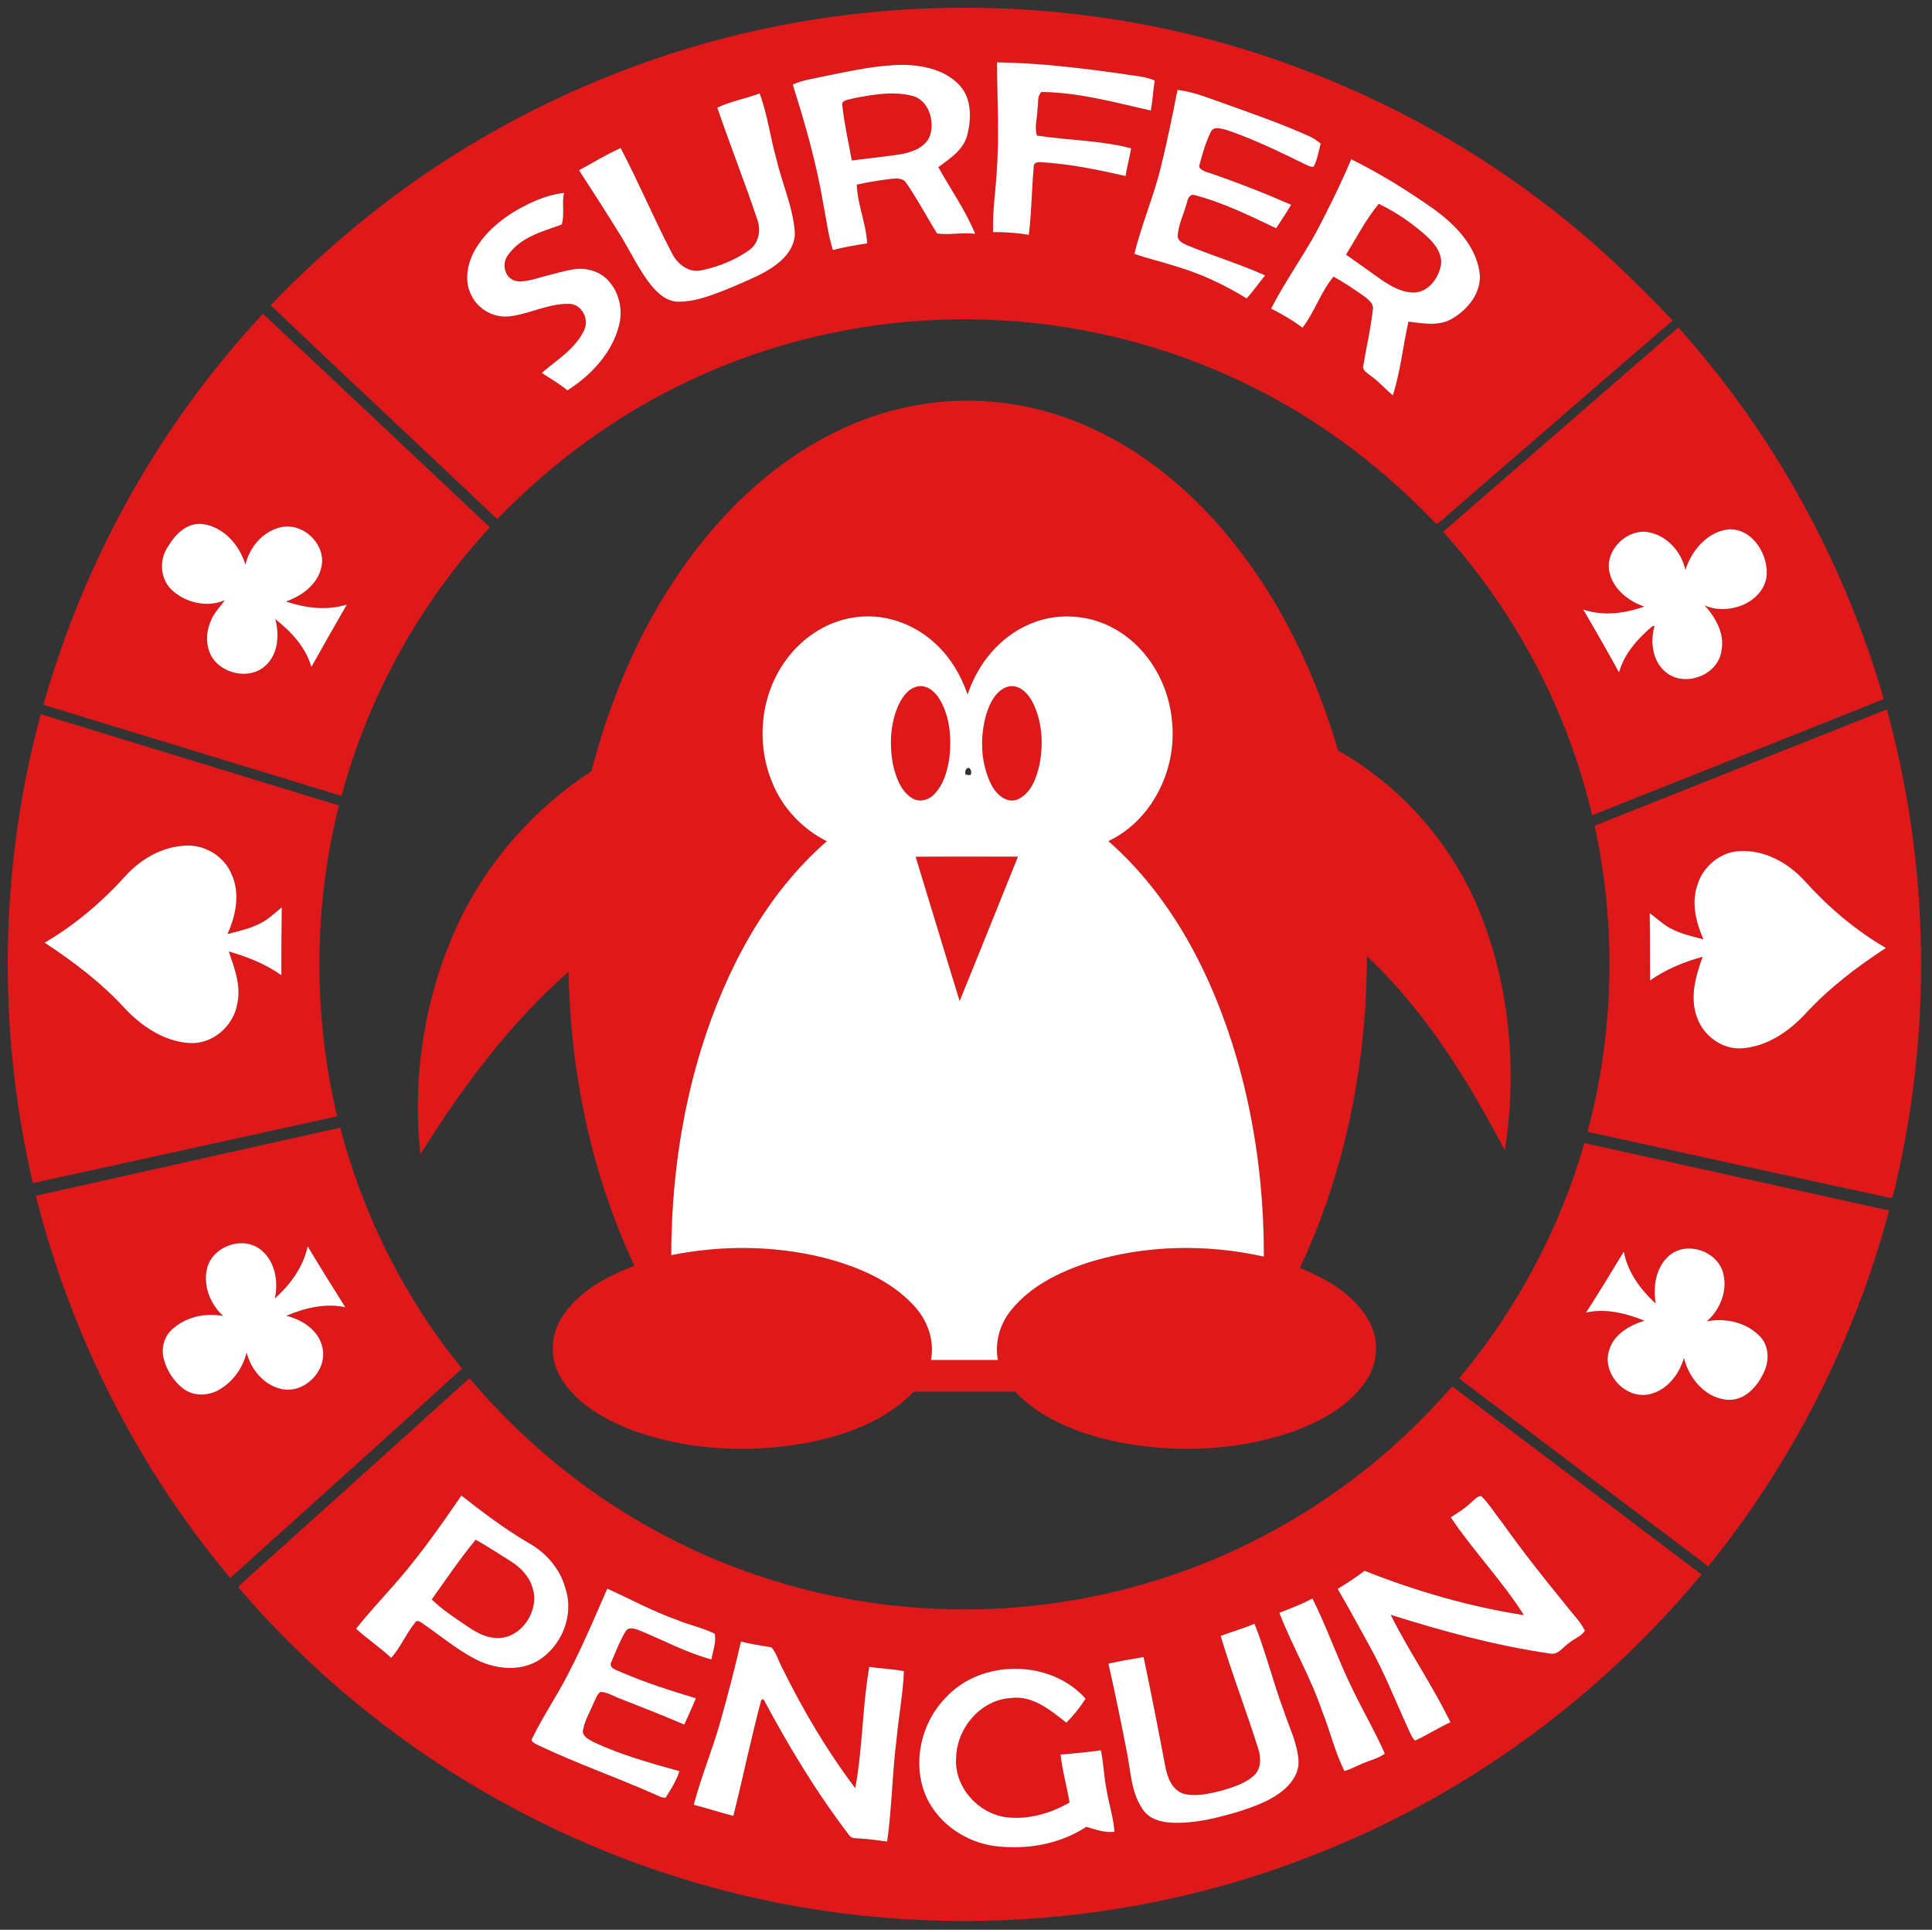 <?xml version="1.0" encoding="UTF-8" ?>
<!DOCTYPE svg PUBLIC "-//W3C//DTD SVG 1.1//EN" "http://www.w3.org/Graphics/SVG/1.1/DTD/svg11.dtd">
<svg width="763pt" height="762pt" viewBox="0 0 763 762" version="1.1" xmlns="http://www.w3.org/2000/svg">
<rect x="0" y="0" width="763" height="762" fill="#333333" stroke="none"/>
<g id="#242424ff">
<path fill="#df1919" opacity="1.00" d=" M 302.24 11.25 C 371.91 -3.49 445.79 1.64 512.51 26.67 C 546.25 39.22 578.23 56.52 607.04 78.13 C 626.43 92.47 644.04 109.04 660.58 126.55 C 631.53 151.51 602.65 176.66 573.67 201.69 C 571.52 203.42 569.67 205.61 567.21 206.89 C 546.93 185.57 523.28 167.37 497.02 154.01 C 465.42 137.79 430.38 128.36 394.91 126.47 C 352.91 124.14 310.35 132.29 272.31 150.29 C 243.88 163.60 218.16 182.42 196.37 204.98 C 166.62 176.75 136.58 148.83 106.91 120.52 C 131.27 95.19 158.86 72.92 189.22 55.17 C 224.22 34.63 262.53 19.68 302.24 11.25 M 393.77 24.62 C 393.76 39.11 394.72 53.64 393.60 68.11 C 393.16 75.96 391.91 83.78 392.20 91.66 C 396.93 91.63 401.64 91.94 406.31 92.71 C 407.45 83.80 407.42 74.79 408.26 65.85 C 408.08 64.36 409.66 63.97 410.84 64.03 C 422.24 64.66 433.44 67.00 444.55 69.50 C 445.03 65.81 446.14 62.24 446.73 58.58 C 434.57 55.38 421.86 55.45 409.51 53.53 C 408.43 50.10 409.75 46.45 409.75 42.93 C 410.15 40.74 409.54 38.02 411.26 36.33 C 425.96 36.45 440.24 40.44 454.48 43.65 C 455.24 39.73 455.41 35.73 456.02 31.79 C 451.94 30.01 447.40 29.93 443.08 29.13 C 426.73 26.86 410.28 24.83 393.77 24.62 M 326.81 29.84 C 322.22 30.96 317.40 31.39 313.07 33.40 C 318.04 49.03 322.55 64.86 325.23 81.07 C 326.40 86.96 327.12 92.98 328.92 98.72 C 333.38 97.58 337.91 96.79 342.46 96.10 C 342.07 88.25 338.65 80.81 338.36 72.92 C 342.86 71.89 347.44 71.18 352.04 70.62 C 354.01 70.41 356.58 70.25 357.83 72.15 C 362.32 78.58 365.93 85.58 370.11 92.21 C 375.06 92.88 380.14 91.69 385.14 92.33 C 381.29 83.03 375.44 74.76 370.56 66.00 C 375.23 62.62 380.63 59.08 382.08 53.10 C 383.64 46.71 383.75 39.05 379.12 33.85 C 373.60 27.71 364.93 25.78 356.99 25.61 C 346.79 25.61 336.77 27.88 326.81 29.84 M 465.03 35.48 C 463.04 45.70 460.92 55.89 458.46 66.00 C 455.63 77.61 450.80 88.62 448.02 100.23 C 453.24 102.13 458.69 103.30 463.98 105.03 C 473.96 107.95 483.49 112.36 492.34 117.84 C 494.95 114.96 497.16 111.75 499.62 108.74 C 489.64 104.29 479.17 101.06 469.06 96.95 C 467.40 96.15 465.07 95.29 465.11 93.07 C 465.43 88.46 467.62 84.26 468.80 79.84 C 469.07 78.32 470.11 76.26 472.03 77.12 C 483.21 80.04 493.63 85.22 503.98 90.14 C 506.02 87.08 508.03 84.00 509.90 80.84 C 498.82 76.03 487.57 71.59 476.11 67.79 C 475.05 67.32 473.05 66.48 473.76 64.98 C 474.90 60.63 476.17 56.25 478.13 52.19 C 479.26 49.58 482.44 50.85 484.50 51.34 C 495.12 54.98 505.25 59.86 515.31 64.81 C 516.43 65.24 517.54 66.11 518.82 65.79 C 520.31 62.96 520.74 59.74 521.58 56.69 C 520.19 55.56 518.72 54.53 517.09 53.81 C 506.59 49.07 495.72 45.27 484.90 41.38 C 478.37 39.15 471.91 36.34 465.03 35.48 M 283.29 42.52 C 288.34 57.38 294.15 71.98 299.14 86.86 C 300.61 91.07 299.61 96.24 295.77 98.84 C 290.24 102.71 283.80 105.34 277.20 106.68 C 272.04 108.00 267.41 104.16 265.26 99.79 C 258.18 86.19 252.24 72.02 245.10 58.45 C 239.45 61.02 234.13 64.26 228.68 67.22 C 234.24 75.75 239.73 84.34 245.09 93.00 C 249.13 99.59 252.37 106.71 257.25 112.75 C 259.95 116.01 263.55 119.20 268.04 119.14 C 275.45 119.11 282.39 116.08 289.15 113.37 C 295.71 110.44 302.69 107.97 308.17 103.17 C 311.65 100.17 314.35 95.75 313.85 91.00 C 312.96 81.29 308.84 72.30 306.65 62.88 C 304.20 54.28 303.11 45.26 300.01 36.87 C 294.51 39.00 288.58 39.92 283.29 42.52 M 533.64 62.89 C 529.46 72.70 524.76 82.28 519.79 91.71 C 514.13 101.92 507.34 111.48 501.99 121.86 C 506.32 124.03 510.50 126.47 514.39 129.39 C 519.23 123.14 521.57 115.32 526.64 109.23 C 531.11 111.71 535.39 114.55 539.51 117.57 C 540.77 118.67 542.44 120.03 542.22 121.90 C 541.39 129.38 539.71 136.73 538.45 144.15 C 537.77 146.33 540.14 147.32 541.47 148.51 C 544.62 150.72 547.13 153.66 550.08 156.11 C 553.09 146.63 554.08 136.69 556.23 127.01 C 561.79 127.64 567.84 128.92 573.03 126.08 C 579.69 122.39 585.58 115.21 584.26 107.14 C 582.57 96.68 574.57 88.64 566.36 82.63 C 555.94 75.30 545.07 68.52 533.64 62.89 M 208.62 80.57 C 200.45 84.52 192.75 90.17 187.97 98.02 C 184.64 103.52 183.06 110.78 186.21 116.72 C 188.88 122.18 195.01 125.57 201.07 124.94 C 209.17 124.03 216.72 119.70 224.98 119.98 C 230.02 120.24 232.86 126.38 230.56 130.66 C 227.04 137.88 219.85 142.16 213.96 147.25 C 217.39 149.49 220.94 151.55 224.11 154.14 C 233.31 148.25 241.46 139.68 244.37 128.91 C 246.06 122.91 244.79 116.13 240.72 111.36 C 237.24 107.04 231.21 105.39 225.88 106.46 C 220.48 107.48 215.22 109.12 209.91 110.49 C 207.33 111.04 204.37 111.69 201.96 110.23 C 198.89 108.14 198.39 103.52 200.68 100.66 C 205.56 93.65 214.22 91.40 221.83 88.67 C 223.04 84.88 221.86 80.28 222.71 76.20 C 217.76 76.69 213.07 78.44 208.62 80.57 Z" />
<path fill="#df1919" opacity="1.00" d=" M 336.89 38.84 C 344.50 37.40 352.50 35.92 360.16 37.80 C 366.78 39.46 369.17 47.65 367.28 53.55 C 365.56 58.10 360.51 59.99 356.11 60.84 C 349.57 61.86 342.97 62.50 336.40 63.37 C 335.11 56.22 333.47 49.12 332.69 41.89 C 331.98 39.34 335.35 39.46 336.89 38.84 Z" />
<path fill="#df1919" opacity="1.00" d=" M 531.59 100.56 C 535.76 93.79 539.43 86.63 544.51 80.49 C 551.46 83.80 557.86 88.25 563.58 93.40 C 566.76 96.35 569.88 100.41 569.01 105.03 C 567.96 109.91 564.29 115.00 558.98 115.49 C 554.02 115.76 549.51 113.13 545.54 110.46 C 540.92 107.11 536.23 103.87 531.59 100.56 Z" />
<path fill="#df1919" opacity="1.00" d=" M 17.15 278.30 C 33.34 220.97 63.16 167.46 103.87 123.91 C 133.81 151.93 163.57 180.14 193.47 208.21 C 165.78 238.17 145.48 274.88 134.87 314.28 C 95.63 302.29 56.39 290.28 17.15 278.30 M 66.60 215.47 C 62.74 220.63 63.08 228.61 67.93 233.03 C 73.29 238.03 82.01 240.08 88.74 236.96 C 86.97 239.75 84.38 242.04 83.24 245.22 C 80.79 250.71 81.24 257.94 85.92 262.12 C 90.97 266.74 99.66 267.70 104.87 262.82 C 109.89 258.26 110.39 250.63 108.72 244.44 C 114.95 249.42 120.72 255.48 122.98 263.35 C 127.57 255.09 132.28 246.89 137.00 238.71 C 129.09 241.23 120.65 240.07 112.92 237.51 C 119.19 235.32 125.35 230.85 126.91 224.05 C 129.04 215.11 119.76 206.13 110.90 208.18 C 103.81 209.81 98.56 216.00 96.93 222.94 C 94.56 215.20 88.35 208.03 80.01 206.92 C 74.11 206.22 69.35 210.75 66.60 215.47 Z" />
<path fill="#df1919" opacity="1.00" d=" M 569.93 209.98 C 600.90 183.08 631.88 156.21 662.83 129.31 C 700.50 171.27 728.27 221.91 743.97 276.03 C 705.58 291.35 667.21 306.69 628.79 321.91 C 619.06 280.41 598.49 241.59 569.93 209.98 M 665.60 225.06 C 664.07 217.90 658.43 211.54 651.11 210.16 C 642.48 208.62 633.72 217.26 635.62 225.95 C 637.12 232.69 643.11 237.32 649.35 239.53 C 641.66 242.24 633.13 243.37 625.26 240.68 C 630.08 248.89 634.82 257.16 639.39 265.51 C 641.47 258.08 646.74 252.22 652.49 247.34 C 652.73 247.28 653.20 247.17 653.44 247.12 C 651.55 253.51 652.65 261.61 658.33 265.78 C 665.85 271.39 678.49 266.48 679.83 257.07 C 681.25 250.28 677.59 243.92 673.24 239.05 C 682.13 243.09 695.65 238.49 697.61 228.10 C 698.74 219.45 692.42 208.83 682.95 208.98 C 674.39 209.83 668.08 217.25 665.60 225.06 Z" />
<path fill="#df1919" opacity="1.00" d=" M 356.89 161.04 C 381.33 155.43 407.49 158.35 430.28 168.71 C 452.41 178.63 471.34 194.73 486.50 213.50 C 506.13 237.78 519.71 266.51 528.45 296.37 C 553.86 310.75 574.05 333.96 584.78 361.12 C 596.44 390.51 599.14 423.16 594.33 454.29 C 579.73 426.46 562.87 399.20 539.82 377.52 C 539.80 419.82 531.41 462.31 513.36 500.68 C 523.99 504.93 534.73 511.15 540.55 521.40 C 544.86 528.83 544.23 538.51 539.33 545.51 C 532.19 555.93 520.38 561.90 508.75 565.93 C 486.93 573.04 463.22 573.82 440.80 569.27 C 426.22 566.09 411.40 560.53 400.89 549.51 C 387.56 549.48 374.23 549.51 360.89 549.50 C 349.58 561.26 333.52 566.88 317.84 569.89 C 295.09 573.88 271.09 572.67 249.33 564.61 C 238.44 560.33 227.38 554.12 221.33 543.71 C 217.03 536.47 217.39 526.97 222.03 519.98 C 228.54 509.89 239.62 503.98 250.55 499.80 C 233.56 463.58 225.21 423.60 224.56 383.68 C 201.19 404.21 182.44 429.49 166.03 455.77 C 162.74 425.42 167.61 394.08 180.22 366.25 C 191.63 341.10 210.51 319.57 233.60 304.50 C 243.04 267.87 259.75 232.53 285.46 204.49 C 304.50 183.69 329.13 167.22 356.89 161.04 M 309.25 262.27 C 300.15 275.87 298.69 294.02 305.02 309.05 C 309.04 319.09 316.90 327.30 326.52 332.18 C 302.03 353.53 286.53 383.36 276.98 414.01 C 268.84 440.39 265.14 468.04 265.09 495.62 C 284.98 491.60 305.79 491.77 325.51 496.66 C 338.40 500.04 351.43 505.37 360.69 515.29 C 366.16 520.99 369.19 529.11 367.66 537.00 C 376.47 537.00 385.27 537.00 394.08 537.00 C 392.82 530.06 394.85 522.81 399.29 517.37 C 407.03 507.74 418.59 502.15 430.12 498.41 C 452.38 491.55 476.45 491.14 499.13 496.18 C 499.19 470.01 495.86 443.78 488.64 418.61 C 479.26 386.25 463.38 354.64 437.73 332.13 C 454.80 324.03 464.50 304.46 462.97 285.97 C 462.04 270.91 453.84 256.08 440.57 248.53 C 430.36 242.55 417.34 241.70 406.50 246.51 C 394.75 251.52 386.08 262.21 382.15 274.22 C 379.36 266.30 374.92 258.86 368.52 253.34 C 360.06 245.84 348.29 241.97 337.05 243.84 C 325.66 245.56 315.53 252.74 309.25 262.27 Z" />
<path fill="#df1919" opacity="1.00" d=" M 362.09 271.12 C 365.84 270.17 369.16 272.94 370.98 275.94 C 375.16 282.80 375.80 291.21 374.96 299.04 C 374.21 304.34 372.66 309.93 368.76 313.80 C 366.54 316.10 362.74 316.88 360.00 315.05 C 355.54 312.05 353.69 306.58 352.60 301.57 C 351.23 293.96 351.60 285.82 354.73 278.67 C 356.21 275.46 358.45 272.03 362.09 271.12 Z" />
<path fill="#df1919" opacity="1.00" d=" M 398.11 271.12 C 402.48 270.07 406.00 273.76 407.82 277.29 C 411.61 284.80 412.09 293.66 410.55 301.83 C 409.36 307.13 407.23 313.27 401.90 315.67 C 397.33 317.43 393.24 313.42 391.38 309.63 C 387.21 301.09 386.93 290.92 389.56 281.87 C 390.98 277.52 393.35 272.51 398.11 271.12 Z" />
<path fill="#df1919" opacity="1.00" d=" M 629.76 326.06 C 668.21 310.75 706.66 295.42 745.14 280.14 C 762.20 341.82 763.11 407.83 748.13 470.02 C 747.54 470.90 747.88 473.69 746.14 472.91 C 706.39 464.38 666.69 455.61 626.97 446.92 C 637.49 407.62 638.43 365.81 629.76 326.06 M 670.30 349.60 C 667.88 356.69 669.84 364.29 672.73 370.91 C 668.25 369.73 663.65 368.72 659.55 366.48 C 656.60 364.89 654.23 362.48 651.51 360.58 C 651.66 369.43 651.59 378.29 651.65 387.15 C 657.94 382.74 665.07 379.82 672.44 377.78 C 669.66 385.36 667.24 393.85 670.21 401.76 C 672.76 409.02 680.15 414.49 687.96 413.95 C 697.89 413.23 706.58 407.27 713.16 400.13 C 722.44 390.10 733.36 381.74 744.80 374.32 C 732.81 367.35 722.15 358.29 712.87 348.02 C 706.35 340.77 696.92 335.48 686.95 336.05 C 679.24 336.47 672.45 342.26 670.30 349.60 Z" />
<path fill="#df1919" opacity="1.00" d=" M 16.10 282.01 C 55.36 294.01 94.62 306.04 133.87 318.07 C 123.73 358.15 123.64 400.60 133.14 440.80 C 93.07 449.54 53.05 458.47 12.97 467.15 C -1.19 406.43 -0.21 342.20 16.10 282.01 M 49.22 346.25 C 40.01 356.37 29.46 365.32 17.63 372.23 C 28.95 379.67 39.85 387.91 49.06 397.91 C 55.83 405.19 64.79 411.29 74.99 411.88 C 84.09 412.37 92.42 404.97 93.75 396.09 C 95.27 389.07 92.57 382.24 90.35 375.71 C 97.70 377.78 104.85 380.64 111.12 385.06 C 111.08 376.13 111.16 367.21 111.29 358.29 C 108.55 360.47 106.02 362.98 102.87 364.57 C 98.79 366.69 94.27 367.66 89.86 368.81 C 93.11 361.54 94.93 352.96 91.54 345.39 C 88.62 338.13 80.85 333.36 73.06 333.92 C 63.78 334.37 55.28 339.39 49.22 346.25 Z" />
<path fill="#df1919" opacity="1.00" d=" M 361.61 338.30 C 375.08 338.20 388.55 338.28 402.02 338.26 C 394.33 357.25 386.76 376.30 378.99 395.26 C 373.11 376.30 367.45 357.27 361.61 338.30 Z" />
<path fill="#df1919" opacity="1.00" d=" M 14.16 472.18 C 54.21 463.14 94.29 454.24 134.36 445.28 C 143.42 479.91 159.84 512.64 182.44 540.42 C 152.08 568.12 121.47 595.55 90.95 623.08 C 54.30 579.49 28.05 527.38 14.16 472.18 M 81.79 500.80 C 80.09 507.69 83.06 514.92 88.13 519.63 C 81.05 518.29 73.30 520.00 67.94 524.96 C 64.78 527.82 63.57 532.47 64.66 536.56 C 65.89 541.23 68.66 545.57 72.57 548.46 C 76.64 551.44 82.40 551.22 86.64 548.70 C 92.07 545.54 95.95 540.09 97.40 534.00 C 99.04 540.74 104.22 546.94 111.17 548.46 C 120.23 550.50 129.45 541.09 127.34 532.08 C 125.90 525.30 119.40 521.09 113.06 519.55 C 120.38 516.48 128.45 514.47 136.37 516.18 C 131.32 508.22 126.35 500.21 121.51 492.12 C 119.76 500.28 114.71 507.24 108.54 512.69 C 110.14 505.66 108.43 497.04 102.11 492.85 C 94.91 488.12 83.86 492.45 81.79 500.80 Z" />
<path fill="#df1919" opacity="1.00" d=" M 625.73 451.36 C 665.84 460.23 705.95 469.12 746.06 478.01 C 732.39 529.13 707.97 577.36 674.64 618.47 C 641.81 593.77 609.00 569.06 576.23 544.29 C 598.93 517.19 615.95 485.34 625.73 451.36 M 659.52 495.54 C 653.94 500.07 652.73 507.98 653.88 514.72 C 647.89 509.21 642.80 502.37 641.29 494.20 C 636.42 502.29 631.48 510.33 626.39 518.28 C 634.21 516.51 642.14 518.59 649.41 521.47 C 643.57 523.36 637.40 526.77 635.53 533.04 C 632.47 542.19 641.68 552.46 651.09 550.60 C 658.14 549.21 663.17 542.81 665.05 536.16 C 666.97 544.45 673.99 552.61 682.99 552.75 C 689.41 552.75 694.09 547.32 696.58 541.93 C 698.77 537.50 698.72 531.67 695.26 527.90 C 689.97 522.20 681.58 520.29 674.10 521.73 C 679.63 516.89 682.61 508.90 680.25 501.76 C 677.38 493.79 666.26 490.16 659.52 495.54 Z" />
<path fill="#df1919" opacity="1.00" d=" M 95.84 624.86 C 125.73 598.02 155.60 571.16 185.38 544.22 C 205.61 568.08 229.99 588.46 257.39 603.60 C 292.07 622.91 331.35 633.84 371.01 635.30 C 414.83 637.06 459.08 627.27 497.99 607.02 C 526.62 592.16 552.44 571.86 573.49 547.41 C 606.37 572.09 639.17 596.89 671.96 621.70 C 631.93 670.02 579.79 708.28 521.44 731.45 C 441.81 763.66 351.05 767.22 269.06 741.69 C 201.76 720.91 140.54 680.90 94.69 627.42 C 93.42 626.45 95.34 625.56 95.84 624.86 M 182.21 590.55 C 174.46 601.85 166.57 613.08 157.64 623.50 C 152.01 630.07 145.99 636.32 140.63 643.13 C 145.07 647.18 150.11 650.51 154.51 654.63 C 158.22 650.45 160.34 645.16 163.83 640.83 C 164.56 639.39 165.99 640.42 166.88 641.03 C 173.80 645.76 180.25 651.26 187.72 655.13 C 195.13 658.95 204.47 660.17 212.01 656.02 C 221.58 650.52 226.84 638.09 223.38 627.47 C 221.34 619.63 215.74 613.14 208.74 609.24 C 199.37 603.78 190.74 597.20 182.21 590.55 M 581.10 593.17 C 578.69 595.56 575.75 597.28 572.95 599.15 C 581.92 612.49 593.22 624.15 601.84 637.76 C 580.27 634.41 559.17 628.28 538.89 620.24 C 535.51 622.86 531.94 625.22 528.25 627.37 C 532.56 634.60 536.47 642.06 540.58 649.41 C 546.86 660.57 551.45 672.56 556.84 684.16 C 557.43 685.24 557.84 686.54 558.91 687.29 C 563.64 685.08 568.06 682.23 572.82 680.05 C 565.75 665.49 556.43 652.11 549.21 637.62 C 569.76 644.11 590.63 649.78 611.98 652.90 C 615.31 653.70 617.24 650.35 619.64 648.76 C 621.62 647.01 624.52 646.19 625.92 643.87 C 624.01 640.05 620.84 637.05 618.29 633.66 C 609.69 623.16 601.29 612.50 593.41 601.45 C 590.61 597.88 588.21 593.95 584.99 590.74 C 583.32 590.79 582.28 592.21 581.10 593.17 M 218.51 671.44 C 215.65 676.28 212.79 681.13 210.30 686.17 C 209.17 687.85 211.61 688.51 212.66 689.17 C 227.43 696.19 242.89 701.59 257.85 708.18 C 259.49 708.80 261.08 709.97 262.91 709.84 C 264.93 706.49 267.16 703.14 268.32 699.37 C 256.78 696.16 245.15 692.95 234.29 687.80 C 232.42 686.80 229.68 685.51 230.28 682.92 C 231.01 679.18 233.08 675.89 234.47 672.39 C 235.29 670.92 235.67 669.01 237.18 668.08 C 240.01 668.13 242.48 669.91 245.11 670.82 C 253.53 674.10 261.93 677.41 270.23 680.97 C 271.81 677.53 273.40 674.10 274.81 670.59 C 264.74 667.53 254.68 664.38 245.03 660.15 C 243.42 659.45 240.13 658.56 241.47 656.17 C 243.24 652.16 244.75 647.97 247.04 644.22 C 248.10 642.35 250.46 642.99 252.09 643.61 C 261.71 647.49 270.90 652.55 280.97 655.26 C 281.54 651.93 282.95 648.43 282.26 645.10 C 277.58 642.74 272.35 641.72 267.52 639.71 C 257.96 636.34 249.05 631.46 239.83 627.30 C 233.26 642.26 227.01 657.44 218.51 671.44 M 505.24 636.84 C 510.35 650.04 517.64 662.31 522.18 675.75 C 525.31 683.51 527.18 691.79 530.93 699.29 C 533.51 698.65 535.81 697.25 538.27 696.27 C 541.17 695.05 544.31 694.32 546.91 692.47 C 542.97 683.52 538.00 675.07 533.78 666.25 C 528.19 654.75 524.05 642.60 518.31 631.18 C 514.12 633.45 509.66 635.10 505.24 636.84 M 482.08 645.97 C 486.53 660.88 492.15 675.40 496.83 690.24 C 498.05 693.83 498.20 698.40 495.17 701.15 C 491.76 704.17 487.31 705.60 483.04 706.89 C 478.02 708.19 472.67 709.54 467.51 708.31 C 462.75 706.82 460.92 701.53 460.13 697.09 C 457.43 682.81 454.64 668.54 451.64 654.32 C 446.99 655.07 442.34 655.88 437.75 656.90 C 440.38 668.56 442.79 680.27 445.07 692.00 C 446.57 699.64 446.73 708.00 451.40 714.58 C 453.93 718.33 458.65 719.57 462.94 719.73 C 471.85 720.08 480.62 717.89 489.10 715.36 C 495.55 713.26 502.21 710.95 507.39 706.39 C 510.61 703.53 513.22 699.44 512.80 694.97 C 512.33 688.23 509.17 682.12 507.09 675.80 C 502.83 664.37 499.94 652.48 495.43 641.14 C 491.09 643.04 486.50 644.28 482.08 645.97 M 292.62 648.20 C 290.16 658.89 287.38 669.51 284.42 680.08 C 281.29 691.04 276.89 701.62 273.99 712.64 C 279.23 714.00 284.37 715.70 289.62 717.02 C 293.42 701.79 296.62 686.40 300.65 671.23 C 300.87 671.16 301.32 671.03 301.54 670.97 C 311.50 689.63 322.48 707.81 335.34 724.63 C 336.33 726.21 338.37 725.75 339.93 726.00 C 343.44 726.12 346.89 726.77 350.37 727.18 C 352.27 713.56 352.38 699.75 354.15 686.11 C 354.97 677.35 356.63 668.68 356.99 659.89 C 352.48 658.96 347.84 658.92 343.30 658.17 C 340.53 674.01 340.70 690.26 337.77 706.09 C 326.65 691.40 317.25 675.43 309.08 658.93 C 307.56 656.15 306.73 652.94 304.69 650.49 C 300.65 649.79 296.59 649.21 292.62 648.20 M 373.40 670.43 C 363.52 680.57 360.02 696.84 365.96 709.86 C 370.90 720.28 381.55 727.46 392.90 728.94 C 405.31 730.51 418.45 728.27 429.00 721.36 C 432.62 722.38 436.30 723.79 440.13 723.30 C 439.78 717.77 437.93 712.50 437.09 707.04 C 435.94 701.78 435.91 696.34 434.74 691.09 C 429.48 691.99 424.15 692.27 418.85 692.81 C 419.55 699.20 421.34 705.40 422.40 711.73 C 414.81 716.12 405.88 718.68 397.09 717.51 C 386.04 715.93 376.72 705.37 377.62 694.04 C 377.86 682.41 387.18 671.31 399.05 670.50 C 407.75 669.29 414.79 675.23 421.14 680.22 C 424.01 677.35 426.54 674.16 428.73 670.75 C 414.93 655.13 387.42 655.00 373.40 670.43 Z" />
<path fill="#df1919" opacity="1.00" d=" M 170.51 631.57 C 176.17 623.61 181.65 615.51 187.87 607.97 C 192.53 610.60 197.00 613.56 201.55 616.38 C 205.44 618.81 208.96 622.29 210.26 626.80 C 213.35 635.78 205.85 647.34 196.00 646.77 C 191.84 646.66 188.10 644.57 184.74 642.30 C 179.82 638.97 174.79 635.73 170.51 631.57 Z" />
</g>
<g id="#ffffffff">
<path fill="#ffffff" opacity="1.00" d=" M 393.77 24.62 C 410.28 24.83 426.73 26.86 443.08 29.13 C 447.40 29.93 451.94 30.01 456.02 31.79 C 455.41 35.73 455.24 39.73 454.48 43.65 C 440.24 40.44 425.96 36.45 411.26 36.33 C 409.54 38.02 410.15 40.74 409.75 42.93 C 409.75 46.45 408.43 50.10 409.51 53.53 C 421.86 55.45 434.57 55.38 446.73 58.58 C 446.14 62.24 445.03 65.81 444.55 69.50 C 433.44 67.00 422.24 64.66 410.84 64.03 C 409.66 63.97 408.08 64.36 408.26 65.85 C 407.42 74.79 407.45 83.80 406.31 92.71 C 401.64 91.94 396.93 91.63 392.20 91.66 C 391.91 83.78 393.16 75.96 393.60 68.11 C 394.72 53.64 393.76 39.11 393.77 24.62 Z" />
<path fill="#ffffff" opacity="1.00" d=" M 326.81 29.84 C 336.77 27.88 346.79 25.61 356.99 25.61 C 364.93 25.78 373.60 27.71 379.12 33.85 C 383.75 39.05 383.64 46.71 382.08 53.10 C 380.63 59.08 375.23 62.62 370.56 66.00 C 375.44 74.76 381.29 83.03 385.14 92.33 C 380.14 91.69 375.06 92.88 370.11 92.21 C 365.93 85.58 362.32 78.58 357.83 72.15 C 356.58 70.25 354.01 70.41 352.04 70.62 C 347.44 71.18 342.86 71.89 338.36 72.92 C 338.65 80.81 342.07 88.25 342.46 96.10 C 337.91 96.79 333.38 97.58 328.92 98.72 C 327.12 92.98 326.40 86.96 325.23 81.07 C 322.55 64.86 318.04 49.03 313.07 33.40 C 317.40 31.39 322.22 30.96 326.81 29.84 M 336.89 38.84 C 335.35 39.46 331.98 39.34 332.69 41.89 C 333.47 49.12 335.11 56.22 336.40 63.37 C 342.97 62.50 349.57 61.86 356.11 60.84 C 360.51 59.99 365.56 58.10 367.28 53.55 C 369.17 47.65 366.78 39.46 360.16 37.80 C 352.50 35.92 344.50 37.40 336.89 38.84 Z" />
<path fill="#ffffff" opacity="1.00" d=" M 465.03 35.48 C 471.91 36.34 478.37 39.15 484.90 41.38 C 495.72 45.27 506.59 49.07 517.09 53.81 C 518.72 54.53 520.19 55.56 521.58 56.69 C 520.74 59.74 520.31 62.96 518.82 65.79 C 517.54 66.11 516.43 65.24 515.31 64.81 C 505.25 59.86 495.12 54.98 484.50 51.34 C 482.44 50.85 479.26 49.58 478.13 52.19 C 476.17 56.25 474.90 60.63 473.76 64.98 C 473.05 66.48 475.05 67.32 476.11 67.79 C 487.57 71.59 498.82 76.03 509.90 80.84 C 508.03 84.00 506.02 87.08 503.98 90.14 C 493.63 85.22 483.21 80.04 472.03 77.12 C 470.11 76.26 469.07 78.32 468.80 79.84 C 467.62 84.26 465.43 88.46 465.11 93.07 C 465.07 95.29 467.40 96.15 469.06 96.95 C 479.17 101.06 489.64 104.29 499.62 108.74 C 497.16 111.75 494.95 114.96 492.34 117.84 C 483.49 112.36 473.96 107.95 463.98 105.03 C 458.69 103.30 453.24 102.13 448.02 100.23 C 450.80 88.62 455.63 77.61 458.46 66.00 C 460.92 55.89 463.04 45.70 465.03 35.48 Z" />
<path fill="#ffffff" opacity="1.00" d=" M 283.29 42.52 C 288.58 39.92 294.51 39.00 300.01 36.87 C 303.11 45.26 304.20 54.28 306.65 62.88 C 308.84 72.30 312.96 81.29 313.85 91.00 C 314.35 95.75 311.65 100.17 308.17 103.17 C 302.69 107.97 295.71 110.44 289.15 113.37 C 282.39 116.08 275.45 119.11 268.04 119.14 C 263.55 119.20 259.95 116.01 257.25 112.75 C 252.37 106.71 249.13 99.59 245.09 93.00 C 239.73 84.34 234.24 75.75 228.68 67.22 C 234.13 64.26 239.45 61.02 245.10 58.45 C 252.24 72.02 258.18 86.19 265.26 99.79 C 267.41 104.16 272.04 108.00 277.20 106.68 C 283.80 105.34 290.24 102.71 295.77 98.84 C 299.61 96.24 300.61 91.07 299.14 86.86 C 294.15 71.98 288.34 57.38 283.29 42.52 Z" />
<path fill="#ffffff" opacity="1.00" d=" M 533.64 62.89 C 545.07 68.52 555.94 75.30 566.36 82.63 C 574.57 88.64 582.57 96.68 584.26 107.14 C 585.58 115.21 579.69 122.39 573.03 126.08 C 567.84 128.92 561.79 127.64 556.23 127.01 C 554.08 136.69 553.09 146.63 550.08 156.11 C 547.13 153.66 544.62 150.72 541.47 148.51 C 540.14 147.32 537.77 146.33 538.45 144.15 C 539.71 136.73 541.39 129.38 542.22 121.90 C 542.44 120.03 540.77 118.67 539.51 117.57 C 535.39 114.55 531.11 111.71 526.64 109.23 C 521.57 115.32 519.23 123.14 514.39 129.39 C 510.50 126.47 506.32 124.03 501.99 121.86 C 507.34 111.48 514.13 101.92 519.79 91.71 C 524.76 82.28 529.46 72.70 533.64 62.89 M 531.59 100.56 C 536.23 103.87 540.92 107.11 545.54 110.46 C 549.51 113.13 554.02 115.76 558.98 115.49 C 564.29 115.00 567.96 109.91 569.01 105.03 C 569.88 100.41 566.76 96.35 563.58 93.40 C 557.86 88.25 551.46 83.80 544.51 80.49 C 539.43 86.63 535.76 93.79 531.59 100.56 Z" />
<path fill="#ffffff" opacity="1.00" d=" M 208.62 80.57 C 213.07 78.44 217.76 76.69 222.71 76.20 C 221.86 80.28 223.04 84.88 221.83 88.67 C 214.22 91.40 205.56 93.65 200.68 100.66 C 198.39 103.52 198.89 108.14 201.96 110.23 C 204.37 111.69 207.33 111.04 209.91 110.49 C 215.22 109.12 220.48 107.48 225.88 106.46 C 231.21 105.39 237.24 107.04 240.72 111.36 C 244.79 116.13 246.06 122.91 244.37 128.91 C 241.46 139.68 233.31 148.25 224.11 154.14 C 220.94 151.55 217.39 149.49 213.96 147.25 C 219.85 142.16 227.04 137.88 230.56 130.66 C 232.86 126.38 230.02 120.24 224.98 119.98 C 216.72 119.70 209.17 124.03 201.07 124.94 C 195.01 125.57 188.88 122.18 186.21 116.72 C 183.06 110.78 184.64 103.52 187.97 98.02 C 192.75 90.17 200.45 84.52 208.62 80.57 Z" />
<path fill="#ffffff" opacity="1.00" d=" M 66.60 215.47 C 69.35 210.75 74.11 206.22 80.01 206.92 C 88.35 208.03 94.56 215.20 96.93 222.94 C 98.56 216.00 103.81 209.81 110.90 208.18 C 119.76 206.13 129.04 215.11 126.91 224.05 C 125.35 230.85 119.19 235.32 112.92 237.51 C 120.65 240.07 129.09 241.23 137.00 238.71 C 132.28 246.89 127.57 255.09 122.98 263.35 C 120.72 255.48 114.95 249.42 108.72 244.44 C 110.39 250.63 109.89 258.26 104.87 262.82 C 99.66 267.70 90.97 266.74 85.92 262.12 C 81.24 257.94 80.79 250.71 83.24 245.22 C 84.38 242.04 86.97 239.75 88.74 236.96 C 82.01 240.08 73.29 238.03 67.93 233.03 C 63.08 228.61 62.74 220.63 66.60 215.47 Z" />
<path fill="#ffffff" opacity="1.00" d=" M 665.60 225.06 C 668.08 217.25 674.39 209.83 682.95 208.98 C 692.42 208.83 698.74 219.45 697.61 228.10 C 695.65 238.49 682.13 243.09 673.24 239.05 C 677.59 243.92 681.25 250.28 679.83 257.07 C 678.49 266.48 665.85 271.39 658.33 265.78 C 652.65 261.61 651.55 253.51 653.44 247.12 C 653.20 247.17 652.73 247.28 652.49 247.34 C 646.74 252.22 641.47 258.08 639.39 265.51 C 634.82 257.16 630.08 248.89 625.26 240.68 C 633.13 243.37 641.66 242.24 649.35 239.53 C 643.11 237.32 637.12 232.69 635.62 225.95 C 633.72 217.26 642.48 208.62 651.11 210.16 C 658.43 211.54 664.07 217.90 665.60 225.06 Z" />
<path fill="#ffffff" opacity="1.00" d=" M 309.25 262.27 C 315.53 252.74 325.66 245.56 337.05 243.84 C 348.29 241.97 360.06 245.84 368.52 253.34 C 374.92 258.86 379.36 266.30 382.15 274.22 C 386.08 262.21 394.75 251.52 406.50 246.51 C 417.34 241.70 430.36 242.55 440.57 248.53 C 453.84 256.08 462.04 270.91 462.97 285.97 C 464.50 304.46 454.80 324.03 437.73 332.13 C 463.38 354.64 479.26 386.25 488.64 418.61 C 495.86 443.78 499.19 470.01 499.13 496.18 C 476.45 491.14 452.38 491.55 430.12 498.41 C 418.59 502.15 407.03 507.74 399.29 517.37 C 394.85 522.81 392.82 530.06 394.08 537.00 C 385.27 537.00 376.47 537.00 367.66 537.00 C 369.19 529.11 366.16 520.99 360.69 515.29 C 351.43 505.37 338.40 500.04 325.51 496.66 C 305.79 491.77 284.98 491.60 265.09 495.62 C 265.14 468.04 268.84 440.39 276.98 414.01 C 286.53 383.36 302.03 353.53 326.52 332.18 C 316.90 327.30 309.04 319.09 305.02 309.05 C 298.69 294.02 300.15 275.87 309.25 262.27 M 362.09 271.12 C 358.45 272.03 356.21 275.46 354.73 278.67 C 351.60 285.82 351.23 293.96 352.60 301.57 C 353.69 306.58 355.54 312.05 360.00 315.05 C 362.74 316.88 366.54 316.10 368.76 313.80 C 372.66 309.93 374.21 304.34 374.96 299.04 C 375.80 291.21 375.16 282.80 370.98 275.94 C 369.16 272.94 365.84 270.17 362.09 271.12 M 398.11 271.12 C 393.35 272.51 390.98 277.52 389.56 281.87 C 386.93 290.92 387.21 301.09 391.38 309.63 C 393.24 313.42 397.33 317.43 401.90 315.67 C 407.23 313.27 409.36 307.13 410.55 301.83 C 412.09 293.66 411.61 284.80 407.82 277.29 C 406.00 273.76 402.48 270.07 398.11 271.12 M 381.40 305.92 C 381.86 305.96 382.78 306.04 383.24 306.08 C 383.80 305.03 383.66 304.10 382.81 303.29 C 381.42 302.85 380.85 304.97 381.40 305.92 M 361.61 338.30 C 367.45 357.27 373.11 376.30 378.99 395.26 C 386.76 376.30 394.33 357.25 402.02 338.26 C 388.55 338.28 375.08 338.20 361.61 338.30 Z" />
<path fill="#ffffff" opacity="1.00" d=" M 49.22 346.25 C 55.28 339.39 63.78 334.37 73.06 333.92 C 80.85 333.36 88.62 338.13 91.54 345.39 C 94.93 352.96 93.11 361.54 89.86 368.81 C 94.27 367.66 98.79 366.69 102.87 364.57 C 106.02 362.98 108.55 360.47 111.29 358.29 C 111.16 367.21 111.08 376.13 111.12 385.06 C 104.85 380.64 97.70 377.78 90.35 375.71 C 92.57 382.24 95.27 389.07 93.75 396.09 C 92.42 404.97 84.09 412.37 74.99 411.88 C 64.79 411.29 55.83 405.19 49.06 397.91 C 39.85 387.91 28.95 379.67 17.63 372.23 C 29.46 365.32 40.01 356.37 49.22 346.25 Z" />
<path fill="#ffffff" opacity="1.00" d=" M 670.30 349.60 C 672.45 342.26 679.24 336.47 686.95 336.05 C 696.92 335.48 706.35 340.77 712.87 348.02 C 722.15 358.29 732.81 367.35 744.80 374.32 C 733.36 381.74 722.44 390.10 713.16 400.13 C 706.58 407.27 697.89 413.23 687.96 413.95 C 680.15 414.49 672.76 409.02 670.21 401.76 C 667.24 393.85 669.66 385.36 672.44 377.78 C 665.07 379.82 657.94 382.74 651.65 387.15 C 651.59 378.29 651.66 369.43 651.51 360.58 C 654.23 362.48 656.60 364.89 659.55 366.48 C 663.65 368.72 668.25 369.73 672.73 370.91 C 669.84 364.29 667.88 356.69 670.30 349.60 Z" />
<path fill="#ffffff" opacity="1.00" d=" M 81.79 500.80 C 83.86 492.45 94.91 488.12 102.11 492.85 C 108.43 497.04 110.14 505.66 108.54 512.69 C 114.71 507.24 119.76 500.28 121.51 492.12 C 126.35 500.21 131.32 508.22 136.37 516.18 C 128.45 514.47 120.38 516.48 113.06 519.55 C 119.40 521.09 125.90 525.30 127.34 532.08 C 129.45 541.09 120.23 550.50 111.17 548.46 C 104.22 546.94 99.04 540.74 97.40 534.00 C 95.95 540.09 92.07 545.54 86.64 548.70 C 82.40 551.22 76.64 551.44 72.57 548.46 C 68.66 545.57 65.89 541.23 64.66 536.56 C 63.57 532.47 64.78 527.82 67.94 524.96 C 73.30 520.00 81.05 518.29 88.13 519.63 C 83.06 514.92 80.09 507.69 81.79 500.80 Z" />
<path fill="#ffffff" opacity="1.00" d=" M 659.52 495.54 C 666.26 490.16 677.38 493.79 680.25 501.76 C 682.61 508.90 679.63 516.89 674.10 521.73 C 681.58 520.29 689.97 522.20 695.26 527.90 C 698.72 531.67 698.77 537.50 696.58 541.93 C 694.09 547.32 689.41 552.75 682.99 552.75 C 673.99 552.61 666.97 544.45 665.05 536.16 C 663.17 542.81 658.14 549.21 651.09 550.60 C 641.68 552.46 632.47 542.19 635.53 533.04 C 637.40 526.77 643.57 523.36 649.41 521.47 C 642.14 518.59 634.21 516.51 626.39 518.28 C 631.48 510.33 636.42 502.29 641.29 494.20 C 642.80 502.37 647.89 509.21 653.88 514.72 C 652.73 507.98 653.94 500.07 659.52 495.54 Z" />
<path fill="#ffffff" opacity="1.00" d=" M 182.21 590.55 C 190.74 597.20 199.37 603.78 208.74 609.24 C 215.74 613.14 221.34 619.63 223.38 627.47 C 226.84 638.09 221.58 650.52 212.01 656.02 C 204.47 660.17 195.13 658.95 187.72 655.13 C 180.25 651.26 173.80 645.76 166.88 641.03 C 165.99 640.42 164.56 639.39 163.83 640.83 C 160.34 645.16 158.22 650.45 154.51 654.63 C 150.11 650.51 145.07 647.18 140.63 643.13 C 145.99 636.32 152.01 630.07 157.64 623.50 C 166.57 613.08 174.46 601.85 182.21 590.55 M 170.51 631.57 C 174.79 635.73 179.82 638.97 184.74 642.30 C 188.10 644.57 191.84 646.66 196.00 646.77 C 205.85 647.34 213.35 635.78 210.26 626.80 C 208.96 622.29 205.44 618.81 201.55 616.38 C 197.00 613.56 192.53 610.60 187.87 607.97 C 181.65 615.51 176.17 623.61 170.51 631.57 Z" />
<path fill="#ffffff" opacity="1.00" d=" M 581.10 593.17 C 582.28 592.21 583.32 590.79 584.99 590.74 C 588.21 593.95 590.61 597.88 593.41 601.45 C 601.29 612.50 609.69 623.16 618.29 633.66 C 620.84 637.05 624.01 640.05 625.92 643.87 C 624.52 646.19 621.62 647.01 619.64 648.76 C 617.24 650.35 615.31 653.70 611.98 652.90 C 590.63 649.78 569.76 644.11 549.21 637.62 C 556.43 652.11 565.75 665.49 572.82 680.05 C 568.06 682.23 563.64 685.08 558.91 687.29 C 557.84 686.54 557.43 685.24 556.84 684.16 C 551.45 672.56 546.86 660.57 540.58 649.41 C 536.47 642.06 532.56 634.60 528.25 627.37 C 531.94 625.22 535.51 622.86 538.89 620.24 C 559.17 628.28 580.27 634.41 601.84 637.76 C 593.22 624.15 581.92 612.49 572.95 599.15 C 575.75 597.28 578.69 595.56 581.10 593.17 Z" />
<path fill="#ffffff" opacity="1.00" d=" M 218.51 671.44 C 227.01 657.44 233.26 642.26 239.83 627.30 C 249.05 631.46 257.96 636.34 267.52 639.71 C 272.35 641.72 277.58 642.74 282.26 645.10 C 282.95 648.43 281.54 651.93 280.97 655.26 C 270.90 652.55 261.71 647.49 252.09 643.61 C 250.46 642.99 248.10 642.35 247.04 644.22 C 244.75 647.97 243.24 652.16 241.47 656.17 C 240.13 658.56 243.42 659.45 245.03 660.15 C 254.68 664.38 264.74 667.53 274.81 670.59 C 273.40 674.10 271.81 677.53 270.23 680.97 C 261.93 677.41 253.53 674.10 245.11 670.82 C 242.48 669.91 240.01 668.13 237.18 668.08 C 235.67 669.01 235.29 670.92 234.47 672.39 C 233.08 675.89 231.01 679.18 230.28 682.92 C 229.68 685.51 232.42 686.80 234.29 687.80 C 245.15 692.95 256.78 696.16 268.32 699.37 C 267.16 703.14 264.93 706.49 262.91 709.84 C 261.08 709.97 259.49 708.80 257.85 708.18 C 242.89 701.59 227.43 696.19 212.66 689.17 C 211.61 688.51 209.17 687.85 210.30 686.17 C 212.79 681.13 215.65 676.28 218.51 671.44 Z" />
<path fill="#ffffff" opacity="1.00" d=" M 505.24 636.84 C 509.66 635.10 514.12 633.45 518.31 631.18 C 524.05 642.60 528.19 654.75 533.78 666.25 C 538.00 675.07 542.97 683.52 546.91 692.47 C 544.31 694.32 541.17 695.05 538.27 696.27 C 535.81 697.25 533.51 698.65 530.93 699.29 C 527.18 691.79 525.31 683.51 522.18 675.75 C 517.64 662.31 510.35 650.04 505.24 636.84 Z" />
<path fill="#ffffff" opacity="1.00" d=" M 482.08 645.97 C 486.50 644.28 491.09 643.04 495.43 641.14 C 499.94 652.48 502.83 664.37 507.09 675.80 C 509.17 682.12 512.33 688.23 512.80 694.97 C 513.22 699.44 510.61 703.53 507.39 706.39 C 502.21 710.95 495.55 713.26 489.10 715.36 C 480.62 717.89 471.85 720.08 462.94 719.73 C 458.65 719.57 453.93 718.33 451.40 714.58 C 446.73 708.00 446.57 699.64 445.07 692.00 C 442.79 680.27 440.38 668.56 437.75 656.90 C 442.34 655.88 446.99 655.07 451.64 654.32 C 454.64 668.54 457.43 682.81 460.13 697.09 C 460.92 701.53 462.75 706.82 467.51 708.31 C 472.67 709.54 478.02 708.19 483.04 706.89 C 487.31 705.60 491.76 704.17 495.17 701.15 C 498.20 698.40 498.05 693.83 496.83 690.24 C 492.15 675.40 486.53 660.88 482.08 645.97 Z" />
<path fill="#ffffff" opacity="1.00" d=" M 292.62 648.20 C 296.59 649.21 300.65 649.79 304.69 650.49 C 306.73 652.94 307.56 656.15 309.08 658.93 C 317.25 675.43 326.65 691.40 337.77 706.09 C 340.70 690.26 340.53 674.01 343.30 658.17 C 347.84 658.92 352.48 658.96 356.99 659.89 C 356.63 668.68 354.97 677.35 354.15 686.11 C 352.38 699.75 352.27 713.56 350.37 727.18 C 346.89 726.77 343.44 726.12 339.93 726.00 C 338.37 725.75 336.33 726.21 335.34 724.63 C 322.48 707.81 311.50 689.63 301.54 670.97 C 301.32 671.03 300.87 671.16 300.65 671.23 C 296.62 686.40 293.42 701.79 289.62 717.02 C 284.37 715.70 279.23 714.00 273.99 712.64 C 276.89 701.62 281.29 691.04 284.42 680.08 C 287.38 669.51 290.16 658.89 292.62 648.20 Z" />
<path fill="#ffffff" opacity="1.00" d=" M 373.40 670.43 C 387.42 655.00 414.93 655.13 428.73 670.75 C 426.54 674.16 424.01 677.35 421.14 680.22 C 414.79 675.23 407.75 669.29 399.05 670.50 C 387.18 671.31 377.86 682.41 377.62 694.04 C 376.72 705.37 386.04 715.93 397.09 717.51 C 405.88 718.68 414.81 716.12 422.40 711.73 C 421.34 705.40 419.55 699.20 418.85 692.81 C 424.15 692.27 429.48 691.99 434.74 691.09 C 435.91 696.34 435.94 701.78 437.09 707.04 C 437.93 712.50 439.78 717.77 440.13 723.30 C 436.30 723.79 432.62 722.38 429.00 721.36 C 418.45 728.27 405.31 730.51 392.90 728.94 C 381.55 727.46 370.90 720.28 365.96 709.86 C 360.02 696.84 363.52 680.57 373.40 670.43 Z" />
</g>
</svg>
